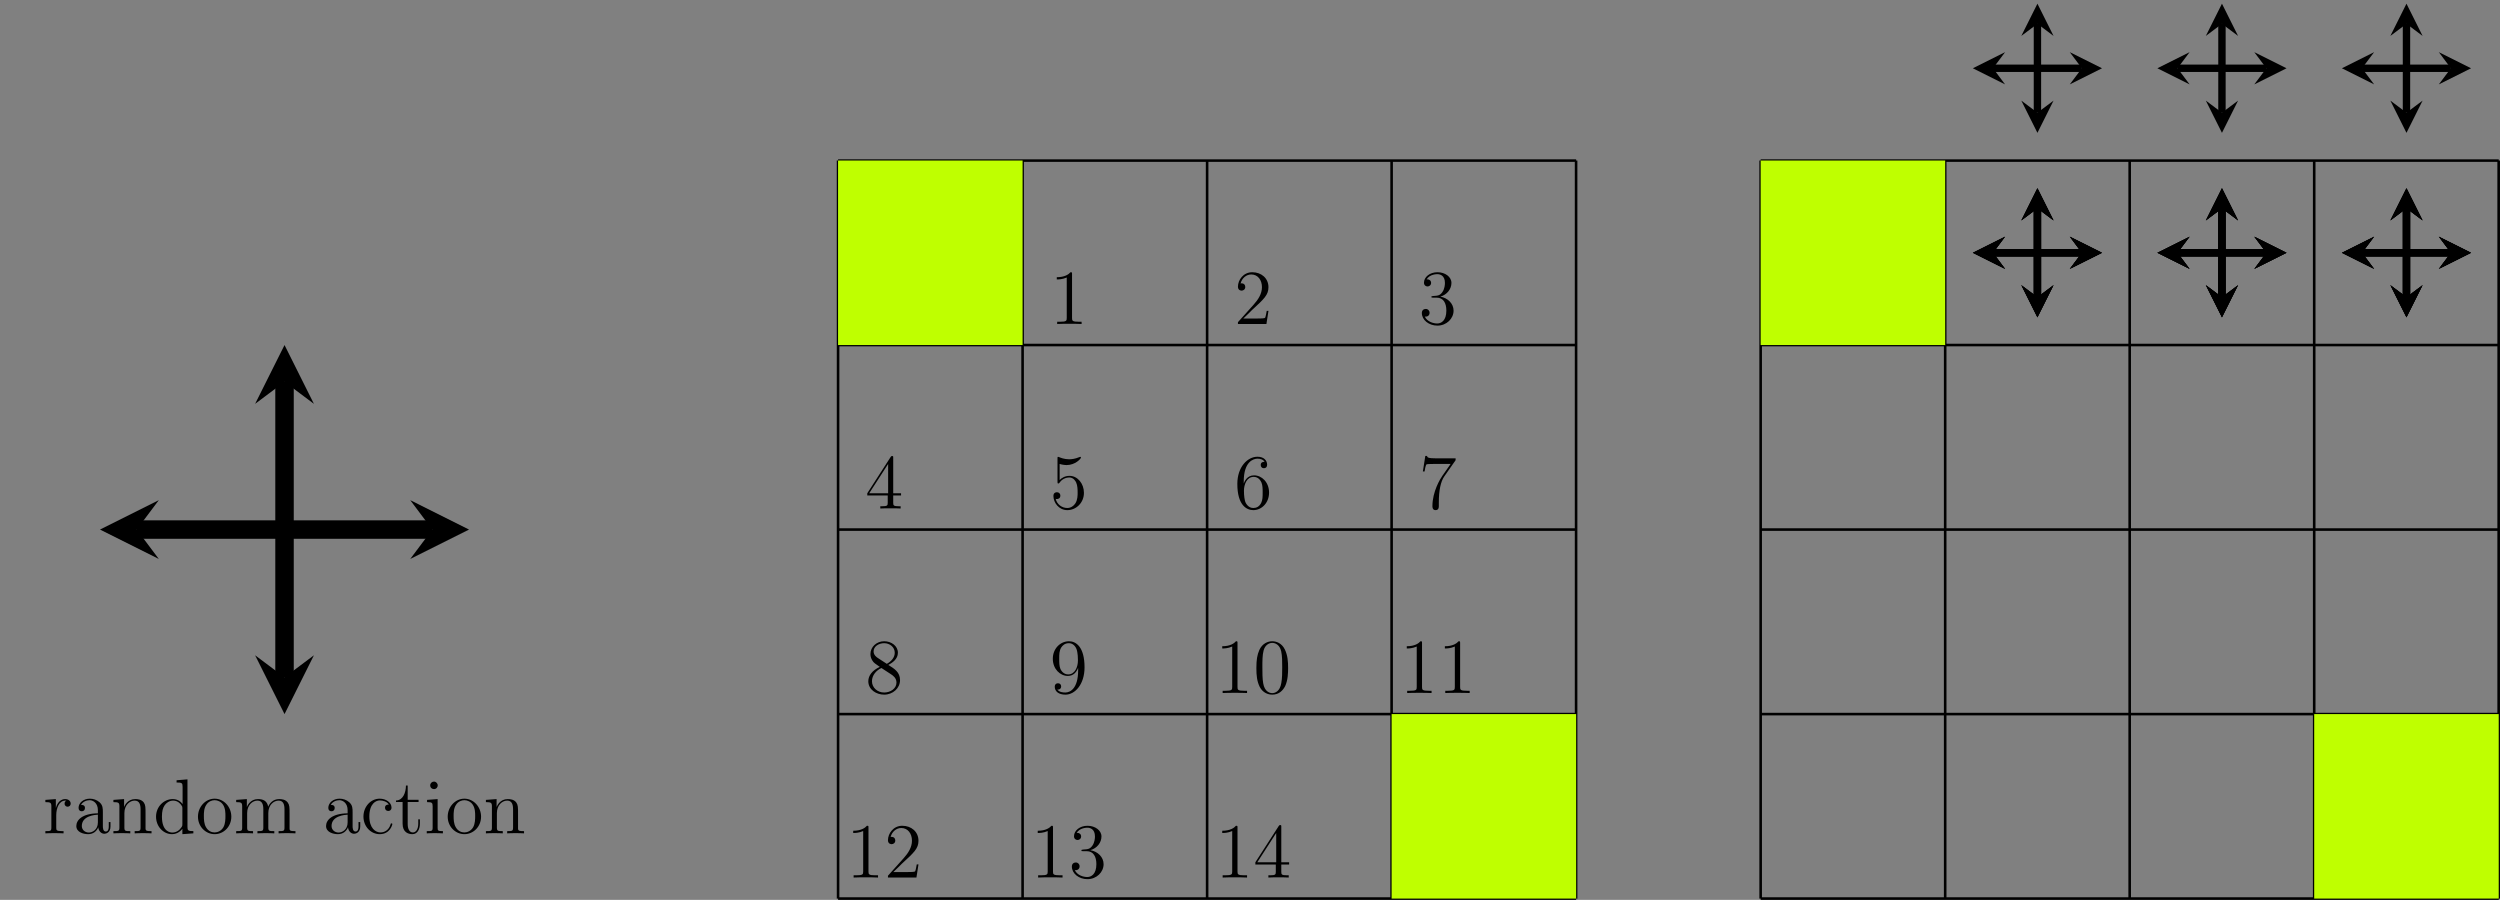 <?xml version="1.0" encoding="UTF-8"?>
<svg xmlns="http://www.w3.org/2000/svg" xmlns:xlink="http://www.w3.org/1999/xlink" width="384.067pt" height="138.247pt" viewBox="0 0 384.067 138.247" version="1.1">
<rect x="0" y="0" width="384.067" height="138.247" fill="#808080" stroke="none"/>
<defs>
<g>
<symbol overflow="visible" id="glyph0-0">
<path style="stroke:none;" d=""/>
</symbol>
<symbol overflow="visible" id="glyph0-1">
<path style="stroke:none;" d="M 2 -2.781 C 2 -3.938 2.469 -5.031 3.391 -5.031 C 3.484 -5.031 3.516 -5.031 3.562 -5.016 C 3.469 -4.969 3.281 -4.906 3.281 -4.578 C 3.281 -4.234 3.547 -4.094 3.734 -4.094 C 3.984 -4.094 4.219 -4.25 4.219 -4.578 C 4.219 -4.938 3.891 -5.266 3.375 -5.266 C 2.359 -5.266 2.016 -4.172 1.953 -3.938 L 1.938 -3.938 L 1.938 -5.266 L 0.328 -5.141 L 0.328 -4.797 C 1.141 -4.797 1.25 -4.703 1.25 -4.125 L 1.25 -0.891 C 1.25 -0.344 1.109 -0.344 0.328 -0.344 L 0.328 0 C 0.672 -0.031 1.328 -0.031 1.688 -0.031 C 2.016 -0.031 2.859 -0.031 3.125 0 L 3.125 -0.344 L 2.891 -0.344 C 2.016 -0.344 2 -0.484 2 -0.906 Z M 2 -2.781 "/>
</symbol>
<symbol overflow="visible" id="glyph0-2">
<path style="stroke:none;" d="M 4.609 -3.188 C 4.609 -3.844 4.609 -4.312 4.094 -4.781 C 3.672 -5.156 3.125 -5.328 2.609 -5.328 C 1.625 -5.328 0.875 -4.688 0.875 -3.906 C 0.875 -3.562 1.094 -3.391 1.375 -3.391 C 1.656 -3.391 1.859 -3.594 1.859 -3.891 C 1.859 -4.375 1.438 -4.375 1.25 -4.375 C 1.531 -4.875 2.109 -5.094 2.578 -5.094 C 3.125 -5.094 3.844 -4.641 3.844 -3.562 L 3.844 -3.078 C 1.438 -3.047 0.531 -2.047 0.531 -1.125 C 0.531 -0.172 1.625 0.125 2.359 0.125 C 3.141 0.125 3.688 -0.359 3.906 -0.938 C 3.953 -0.375 4.328 0.062 4.844 0.062 C 5.094 0.062 5.781 -0.109 5.781 -1.062 L 5.781 -1.734 L 5.516 -1.734 L 5.516 -1.062 C 5.516 -0.375 5.234 -0.281 5.062 -0.281 C 4.609 -0.281 4.609 -0.922 4.609 -1.094 Z M 3.844 -1.688 C 3.844 -0.516 2.969 -0.125 2.453 -0.125 C 1.859 -0.125 1.375 -0.547 1.375 -1.125 C 1.375 -2.703 3.406 -2.844 3.844 -2.875 Z M 3.844 -1.688 "/>
</symbol>
<symbol overflow="visible" id="glyph0-3">
<path style="stroke:none;" d="M 5.312 -2.906 C 5.312 -4.016 5.312 -4.344 5.047 -4.734 C 4.703 -5.203 4.141 -5.266 3.734 -5.266 C 2.562 -5.266 2.109 -4.281 2.016 -4.047 L 2.016 -5.266 L 0.375 -5.141 L 0.375 -4.797 C 1.188 -4.797 1.297 -4.703 1.297 -4.125 L 1.297 -0.891 C 1.297 -0.344 1.156 -0.344 0.375 -0.344 L 0.375 0 C 0.688 -0.031 1.344 -0.031 1.672 -0.031 C 2.016 -0.031 2.672 -0.031 2.969 0 L 2.969 -0.344 C 2.219 -0.344 2.062 -0.344 2.062 -0.891 L 2.062 -3.109 C 2.062 -4.359 2.891 -5.031 3.641 -5.031 C 4.375 -5.031 4.547 -4.422 4.547 -3.688 L 4.547 -0.891 C 4.547 -0.344 4.406 -0.344 3.641 -0.344 L 3.641 0 C 3.938 -0.031 4.594 -0.031 4.922 -0.031 C 5.266 -0.031 5.922 -0.031 6.234 0 L 6.234 -0.344 C 5.625 -0.344 5.328 -0.344 5.312 -0.703 Z M 5.312 -2.906 "/>
</symbol>
<symbol overflow="visible" id="glyph0-4">
<path style="stroke:none;" d="M 3.578 -8.156 L 3.578 -7.812 C 4.406 -7.812 4.5 -7.734 4.5 -7.141 L 4.5 -4.5 C 4.25 -4.859 3.734 -5.266 3 -5.266 C 1.609 -5.266 0.422 -4.094 0.422 -2.562 C 0.422 -1.047 1.547 0.125 2.875 0.125 C 3.781 0.125 4.297 -0.484 4.469 -0.703 L 4.469 0.125 L 6.156 0 L 6.156 -0.344 C 5.344 -0.344 5.25 -0.438 5.25 -1.016 L 5.25 -8.297 Z M 4.469 -1.406 C 4.469 -1.188 4.469 -1.141 4.297 -0.891 C 4.016 -0.469 3.531 -0.125 2.922 -0.125 C 2.625 -0.125 1.328 -0.234 1.328 -2.562 C 1.328 -3.422 1.469 -3.891 1.734 -4.297 C 1.969 -4.656 2.453 -5.031 3.047 -5.031 C 3.797 -5.031 4.203 -4.5 4.328 -4.297 C 4.469 -4.094 4.469 -4.078 4.469 -3.859 Z M 4.469 -1.406 "/>
</symbol>
<symbol overflow="visible" id="glyph0-5">
<path style="stroke:none;" d="M 5.484 -2.562 C 5.484 -4.094 4.312 -5.328 2.922 -5.328 C 1.5 -5.328 0.359 -4.062 0.359 -2.562 C 0.359 -1.031 1.547 0.125 2.922 0.125 C 4.328 0.125 5.484 -1.047 5.484 -2.562 Z M 2.922 -0.141 C 2.484 -0.141 1.953 -0.328 1.609 -0.922 C 1.281 -1.453 1.266 -2.156 1.266 -2.672 C 1.266 -3.125 1.266 -3.844 1.641 -4.391 C 1.969 -4.906 2.5 -5.094 2.922 -5.094 C 3.375 -5.094 3.891 -4.875 4.203 -4.406 C 4.578 -3.859 4.578 -3.109 4.578 -2.672 C 4.578 -2.25 4.578 -1.5 4.266 -0.938 C 3.938 -0.375 3.375 -0.141 2.922 -0.141 Z M 2.922 -0.141 "/>
</symbol>
<symbol overflow="visible" id="glyph0-6">
<path style="stroke:none;" d="M 8.578 -2.906 C 8.578 -4.016 8.578 -4.344 8.297 -4.734 C 7.953 -5.203 7.391 -5.266 6.984 -5.266 C 5.984 -5.266 5.484 -4.547 5.297 -4.094 C 5.125 -5.016 4.484 -5.266 3.734 -5.266 C 2.562 -5.266 2.109 -4.281 2.016 -4.047 L 2.016 -5.266 L 0.375 -5.141 L 0.375 -4.797 C 1.188 -4.797 1.297 -4.703 1.297 -4.125 L 1.297 -0.891 C 1.297 -0.344 1.156 -0.344 0.375 -0.344 L 0.375 0 C 0.688 -0.031 1.344 -0.031 1.672 -0.031 C 2.016 -0.031 2.672 -0.031 2.969 0 L 2.969 -0.344 C 2.219 -0.344 2.062 -0.344 2.062 -0.891 L 2.062 -3.109 C 2.062 -4.359 2.891 -5.031 3.641 -5.031 C 4.375 -5.031 4.547 -4.422 4.547 -3.688 L 4.547 -0.891 C 4.547 -0.344 4.406 -0.344 3.641 -0.344 L 3.641 0 C 3.938 -0.031 4.594 -0.031 4.922 -0.031 C 5.266 -0.031 5.922 -0.031 6.234 0 L 6.234 -0.344 C 5.469 -0.344 5.312 -0.344 5.312 -0.891 L 5.312 -3.109 C 5.312 -4.359 6.141 -5.031 6.891 -5.031 C 7.625 -5.031 7.797 -4.422 7.797 -3.688 L 7.797 -0.891 C 7.797 -0.344 7.656 -0.344 6.891 -0.344 L 6.891 0 C 7.203 -0.031 7.844 -0.031 8.172 -0.031 C 8.516 -0.031 9.172 -0.031 9.484 0 L 9.484 -0.344 C 8.875 -0.344 8.578 -0.344 8.578 -0.703 Z M 8.578 -2.906 "/>
</symbol>
<symbol overflow="visible" id="glyph0-7">
<path style="stroke:none;" d="M 4.328 -4.422 C 4.188 -4.422 3.734 -4.422 3.734 -3.938 C 3.734 -3.641 3.938 -3.438 4.234 -3.438 C 4.5 -3.438 4.734 -3.609 4.734 -3.953 C 4.734 -4.75 3.891 -5.328 2.922 -5.328 C 1.531 -5.328 0.422 -4.094 0.422 -2.578 C 0.422 -1.047 1.562 0.125 2.922 0.125 C 4.5 0.125 4.859 -1.312 4.859 -1.422 C 4.859 -1.531 4.766 -1.531 4.734 -1.531 C 4.625 -1.531 4.609 -1.5 4.578 -1.344 C 4.312 -0.5 3.672 -0.141 3.031 -0.141 C 2.297 -0.141 1.328 -0.781 1.328 -2.594 C 1.328 -4.578 2.344 -5.062 2.938 -5.062 C 3.391 -5.062 4.047 -4.891 4.328 -4.422 Z M 4.328 -4.422 "/>
</symbol>
<symbol overflow="visible" id="glyph0-8">
<path style="stroke:none;" d="M 2.016 -4.812 L 3.688 -4.812 L 3.688 -5.156 L 2.016 -5.156 L 2.016 -7.344 L 1.75 -7.344 C 1.734 -6.234 1.297 -5.078 0.219 -5.047 L 0.219 -4.812 L 1.234 -4.812 L 1.234 -1.484 C 1.234 -0.156 2.109 0.125 2.75 0.125 C 3.5 0.125 3.891 -0.625 3.891 -1.484 L 3.891 -2.156 L 3.641 -2.156 L 3.641 -1.5 C 3.641 -0.641 3.281 -0.141 2.828 -0.141 C 2.016 -0.141 2.016 -1.25 2.016 -1.453 Z M 2.016 -4.812 "/>
</symbol>
<symbol overflow="visible" id="glyph0-9">
<path style="stroke:none;" d="M 2.078 -7.359 C 2.078 -7.672 1.828 -7.953 1.5 -7.953 C 1.188 -7.953 0.922 -7.703 0.922 -7.375 C 0.922 -7.016 1.203 -6.797 1.5 -6.797 C 1.859 -6.797 2.078 -7.094 2.078 -7.359 Z M 0.438 -5.141 L 0.438 -4.797 C 1.188 -4.797 1.297 -4.719 1.297 -4.141 L 1.297 -0.891 C 1.297 -0.344 1.172 -0.344 0.391 -0.344 L 0.391 0 C 0.734 -0.031 1.297 -0.031 1.656 -0.031 C 1.781 -0.031 2.469 -0.031 2.875 0 L 2.875 -0.344 C 2.109 -0.344 2.062 -0.406 2.062 -0.875 L 2.062 -5.266 Z M 0.438 -5.141 "/>
</symbol>
<symbol overflow="visible" id="glyph0-10">
<path style="stroke:none;" d="M 3.438 -7.656 C 3.438 -7.938 3.438 -7.953 3.203 -7.953 C 2.922 -7.625 2.312 -7.188 1.094 -7.188 L 1.094 -6.844 C 1.359 -6.844 1.953 -6.844 2.625 -7.141 L 2.625 -0.922 C 2.625 -0.484 2.578 -0.344 1.531 -0.344 L 1.156 -0.344 L 1.156 0 C 1.484 -0.031 2.641 -0.031 3.031 -0.031 C 3.438 -0.031 4.578 -0.031 4.906 0 L 4.906 -0.344 L 4.531 -0.344 C 3.484 -0.344 3.438 -0.484 3.438 -0.922 Z M 3.438 -7.656 "/>
</symbol>
<symbol overflow="visible" id="glyph0-11">
<path style="stroke:none;" d="M 5.266 -2.016 L 5 -2.016 C 4.953 -1.812 4.859 -1.141 4.75 -0.953 C 4.656 -0.844 3.984 -0.844 3.625 -0.844 L 1.406 -0.844 C 1.734 -1.125 2.469 -1.891 2.766 -2.172 C 4.594 -3.844 5.266 -4.469 5.266 -5.656 C 5.266 -7.031 4.172 -7.953 2.781 -7.953 C 1.406 -7.953 0.578 -6.766 0.578 -5.734 C 0.578 -5.125 1.109 -5.125 1.141 -5.125 C 1.406 -5.125 1.703 -5.312 1.703 -5.688 C 1.703 -6.031 1.484 -6.25 1.141 -6.25 C 1.047 -6.25 1.016 -6.25 0.984 -6.234 C 1.203 -7.047 1.859 -7.609 2.625 -7.609 C 3.641 -7.609 4.266 -6.75 4.266 -5.656 C 4.266 -4.641 3.688 -3.75 3 -2.984 L 0.578 -0.281 L 0.578 0 L 4.953 0 Z M 5.266 -2.016 "/>
</symbol>
<symbol overflow="visible" id="glyph0-12">
<path style="stroke:none;" d="M 2.203 -4.297 C 2 -4.281 1.953 -4.266 1.953 -4.156 C 1.953 -4.047 2.016 -4.047 2.219 -4.047 L 2.766 -4.047 C 3.797 -4.047 4.25 -3.203 4.25 -2.062 C 4.25 -0.484 3.438 -0.078 2.844 -0.078 C 2.266 -0.078 1.297 -0.344 0.938 -1.141 C 1.328 -1.078 1.672 -1.297 1.672 -1.719 C 1.672 -2.062 1.422 -2.312 1.094 -2.312 C 0.797 -2.312 0.484 -2.141 0.484 -1.688 C 0.484 -0.625 1.547 0.25 2.875 0.25 C 4.297 0.25 5.359 -0.844 5.359 -2.047 C 5.359 -3.141 4.469 -4 3.328 -4.203 C 4.359 -4.5 5.031 -5.375 5.031 -6.312 C 5.031 -7.25 4.047 -7.953 2.891 -7.953 C 1.703 -7.953 0.812 -7.219 0.812 -6.344 C 0.812 -5.875 1.188 -5.766 1.359 -5.766 C 1.609 -5.766 1.906 -5.953 1.906 -6.312 C 1.906 -6.688 1.609 -6.859 1.344 -6.859 C 1.281 -6.859 1.25 -6.859 1.219 -6.844 C 1.672 -7.656 2.797 -7.656 2.859 -7.656 C 3.25 -7.656 4.031 -7.484 4.031 -6.312 C 4.031 -6.078 4 -5.422 3.641 -4.906 C 3.281 -4.375 2.875 -4.344 2.562 -4.328 Z M 2.203 -4.297 "/>
</symbol>
<symbol overflow="visible" id="glyph0-13">
<path style="stroke:none;" d="M 4.312 -7.781 C 4.312 -8.016 4.312 -8.062 4.141 -8.062 C 4.047 -8.062 4.016 -8.062 3.922 -7.922 L 0.328 -2.344 L 0.328 -2 L 3.469 -2 L 3.469 -0.906 C 3.469 -0.469 3.438 -0.344 2.562 -0.344 L 2.328 -0.344 L 2.328 0 C 2.609 -0.031 3.547 -0.031 3.891 -0.031 C 4.219 -0.031 5.172 -0.031 5.453 0 L 5.453 -0.344 L 5.219 -0.344 C 4.344 -0.344 4.312 -0.469 4.312 -0.906 L 4.312 -2 L 5.516 -2 L 5.516 -2.344 L 4.312 -2.344 Z M 3.531 -6.844 L 3.531 -2.344 L 0.625 -2.344 Z M 3.531 -6.844 "/>
</symbol>
<symbol overflow="visible" id="glyph0-14">
<path style="stroke:none;" d="M 1.531 -6.844 C 2.047 -6.688 2.469 -6.672 2.594 -6.672 C 3.938 -6.672 4.812 -7.656 4.812 -7.828 C 4.812 -7.875 4.781 -7.938 4.703 -7.938 C 4.688 -7.938 4.656 -7.938 4.547 -7.891 C 3.891 -7.609 3.312 -7.562 3 -7.562 C 2.219 -7.562 1.656 -7.812 1.422 -7.906 C 1.344 -7.938 1.312 -7.938 1.297 -7.938 C 1.203 -7.938 1.203 -7.859 1.203 -7.672 L 1.203 -4.125 C 1.203 -3.906 1.203 -3.844 1.344 -3.844 C 1.406 -3.844 1.422 -3.844 1.547 -4 C 1.875 -4.484 2.438 -4.766 3.031 -4.766 C 3.672 -4.766 3.984 -4.188 4.078 -3.984 C 4.281 -3.516 4.297 -2.922 4.297 -2.469 C 4.297 -2.016 4.297 -1.344 3.953 -0.797 C 3.688 -0.375 3.234 -0.078 2.703 -0.078 C 1.906 -0.078 1.141 -0.609 0.922 -1.484 C 0.984 -1.453 1.047 -1.453 1.109 -1.453 C 1.312 -1.453 1.641 -1.562 1.641 -1.969 C 1.641 -2.312 1.406 -2.5 1.109 -2.5 C 0.891 -2.5 0.578 -2.391 0.578 -1.922 C 0.578 -0.906 1.406 0.25 2.719 0.25 C 4.078 0.25 5.266 -0.891 5.266 -2.406 C 5.266 -3.828 4.297 -5.016 3.047 -5.016 C 2.359 -5.016 1.844 -4.703 1.531 -4.375 Z M 1.531 -6.844 "/>
</symbol>
<symbol overflow="visible" id="glyph0-15">
<path style="stroke:none;" d="M 1.469 -4.156 C 1.469 -7.188 2.938 -7.656 3.578 -7.656 C 4.016 -7.656 4.453 -7.531 4.672 -7.172 C 4.531 -7.172 4.078 -7.172 4.078 -6.688 C 4.078 -6.422 4.25 -6.188 4.562 -6.188 C 4.859 -6.188 5.062 -6.375 5.062 -6.719 C 5.062 -7.344 4.609 -7.953 3.578 -7.953 C 2.062 -7.953 0.484 -6.406 0.484 -3.781 C 0.484 -0.484 1.922 0.25 2.938 0.25 C 4.25 0.25 5.359 -0.891 5.359 -2.438 C 5.359 -4.031 4.25 -5.094 3.047 -5.094 C 1.984 -5.094 1.594 -4.172 1.469 -3.844 Z M 2.938 -0.078 C 2.188 -0.078 1.828 -0.734 1.719 -0.984 C 1.609 -1.297 1.5 -1.891 1.5 -2.719 C 1.5 -3.672 1.922 -4.859 3 -4.859 C 3.656 -4.859 4 -4.406 4.188 -4 C 4.375 -3.562 4.375 -2.969 4.375 -2.453 C 4.375 -1.844 4.375 -1.297 4.141 -0.844 C 3.844 -0.281 3.422 -0.078 2.938 -0.078 Z M 2.938 -0.078 "/>
</symbol>
<symbol overflow="visible" id="glyph0-16">
<path style="stroke:none;" d="M 5.672 -7.422 L 5.672 -7.703 L 2.797 -7.703 C 1.344 -7.703 1.328 -7.859 1.281 -8.078 L 1.016 -8.078 L 0.641 -5.688 L 0.906 -5.688 C 0.938 -5.906 1.047 -6.641 1.203 -6.781 C 1.297 -6.844 2.203 -6.844 2.359 -6.844 L 4.906 -6.844 L 3.641 -5.031 C 3.312 -4.562 2.109 -2.609 2.109 -0.359 C 2.109 -0.234 2.109 0.25 2.594 0.25 C 3.094 0.25 3.094 -0.219 3.094 -0.375 L 3.094 -0.969 C 3.094 -2.75 3.375 -4.141 3.938 -4.938 Z M 5.672 -7.422 "/>
</symbol>
<symbol overflow="visible" id="glyph0-17">
<path style="stroke:none;" d="M 3.562 -4.312 C 4.156 -4.641 5.031 -5.188 5.031 -6.188 C 5.031 -7.234 4.031 -7.953 2.922 -7.953 C 1.75 -7.953 0.812 -7.078 0.812 -5.984 C 0.812 -5.578 0.938 -5.172 1.266 -4.766 C 1.406 -4.609 1.406 -4.609 2.25 -4.016 C 1.094 -3.484 0.484 -2.672 0.484 -1.812 C 0.484 -0.531 1.703 0.25 2.922 0.25 C 4.25 0.25 5.359 -0.734 5.359 -1.984 C 5.359 -3.203 4.5 -3.734 3.562 -4.312 Z M 1.938 -5.391 C 1.781 -5.5 1.297 -5.812 1.297 -6.391 C 1.297 -7.172 2.109 -7.656 2.922 -7.656 C 3.781 -7.656 4.547 -7.047 4.547 -6.188 C 4.547 -5.453 4.016 -4.859 3.328 -4.484 Z M 2.5 -3.844 L 3.938 -2.906 C 4.25 -2.703 4.812 -2.328 4.812 -1.609 C 4.812 -0.688 3.891 -0.078 2.922 -0.078 C 1.906 -0.078 1.047 -0.812 1.047 -1.812 C 1.047 -2.734 1.719 -3.484 2.5 -3.844 Z M 2.5 -3.844 "/>
</symbol>
<symbol overflow="visible" id="glyph0-18">
<path style="stroke:none;" d="M 4.375 -3.484 C 4.375 -0.656 3.125 -0.078 2.406 -0.078 C 2.109 -0.078 1.484 -0.109 1.188 -0.531 L 1.25 -0.531 C 1.344 -0.5 1.766 -0.578 1.766 -1.016 C 1.766 -1.281 1.594 -1.5 1.281 -1.5 C 0.969 -1.5 0.781 -1.297 0.781 -0.984 C 0.781 -0.25 1.375 0.25 2.422 0.25 C 3.906 0.25 5.359 -1.344 5.359 -3.938 C 5.359 -7.141 4.016 -7.953 2.969 -7.953 C 1.656 -7.953 0.484 -6.844 0.484 -5.266 C 0.484 -3.688 1.609 -2.625 2.797 -2.625 C 3.688 -2.625 4.141 -3.266 4.375 -3.875 Z M 2.844 -2.859 C 2.094 -2.859 1.766 -3.469 1.656 -3.688 C 1.469 -4.141 1.469 -4.719 1.469 -5.266 C 1.469 -5.922 1.469 -6.5 1.781 -7 C 2 -7.312 2.312 -7.656 2.969 -7.656 C 3.641 -7.656 4 -7.062 4.109 -6.797 C 4.344 -6.203 4.344 -5.188 4.344 -5.016 C 4.344 -4 3.891 -2.859 2.844 -2.859 Z M 2.844 -2.859 "/>
</symbol>
<symbol overflow="visible" id="glyph0-19">
<path style="stroke:none;" d="M 5.359 -3.828 C 5.359 -4.812 5.297 -5.781 4.859 -6.688 C 4.375 -7.688 3.516 -7.953 2.922 -7.953 C 2.234 -7.953 1.391 -7.609 0.938 -6.609 C 0.609 -5.859 0.484 -5.109 0.484 -3.828 C 0.484 -2.672 0.578 -1.797 1 -0.938 C 1.469 -0.031 2.297 0.25 2.922 0.25 C 3.953 0.25 4.547 -0.375 4.906 -1.062 C 5.328 -1.953 5.359 -3.125 5.359 -3.828 Z M 2.922 0.016 C 2.531 0.016 1.75 -0.203 1.531 -1.5 C 1.406 -2.219 1.406 -3.125 1.406 -3.969 C 1.406 -4.953 1.406 -5.828 1.594 -6.531 C 1.797 -7.344 2.406 -7.703 2.922 -7.703 C 3.375 -7.703 4.062 -7.438 4.297 -6.406 C 4.453 -5.719 4.453 -4.781 4.453 -3.969 C 4.453 -3.172 4.453 -2.266 4.312 -1.531 C 4.094 -0.219 3.328 0.016 2.922 0.016 Z M 2.922 0.016 "/>
</symbol>
</g>
<clipPath id="clip1">
  <path d="M 128 24 L 243 24 L 243 138.246 L 128 138.246 Z M 128 24 "/>
</clipPath>
<clipPath id="clip2">
  <path d="M 213 109 L 243 109 L 243 138.246 L 213 138.246 Z M 213 109 "/>
</clipPath>
<clipPath id="clip3">
  <path d="M 270 24 L 384.066 24 L 384.066 138.246 L 270 138.246 Z M 270 24 "/>
</clipPath>
<clipPath id="clip4">
  <path d="M 355 109 L 384 109 L 384 138.246 L 355 138.246 Z M 355 109 "/>
</clipPath>
</defs>
<g id="surface1">
<path style="fill:none;stroke-width:2.835;stroke-linecap:butt;stroke-linejoin:miter;stroke:rgb(0%,0%,0%);stroke-opacity:1;stroke-miterlimit:10;" d="M -107.742 56.693 L -62.34 56.693 " transform="matrix(1,0,0,-1,128.75,138.048)"/>
<path style=" stroke:none;fill-rule:nonzero;fill:rgb(0%,0%,0%);fill-opacity:1;" d="M 15.363 81.355 L 24.398 85.871 L 21.008 81.355 L 24.398 76.836 "/>
<path style=" stroke:none;fill-rule:nonzero;fill:rgb(0%,0%,0%);fill-opacity:1;" d="M 72.055 81.355 L 63.023 76.836 L 66.41 81.355 L 63.023 85.871 "/>
<path style="fill:none;stroke-width:2.835;stroke-linecap:butt;stroke-linejoin:miter;stroke:rgb(0%,0%,0%);stroke-opacity:1;stroke-miterlimit:10;" d="M -85.039 33.993 L -85.039 79.392 " transform="matrix(1,0,0,-1,128.75,138.048)"/>
<path style=" stroke:none;fill-rule:nonzero;fill:rgb(0%,0%,0%);fill-opacity:1;" d="M 43.711 109.703 L 48.227 100.668 L 43.711 104.055 L 39.191 100.668 "/>
<path style=" stroke:none;fill-rule:nonzero;fill:rgb(0%,0%,0%);fill-opacity:1;" d="M 43.711 53.008 L 39.191 62.043 L 43.711 58.656 L 48.227 62.043 "/>
<g style="fill:rgb(0%,0%,0%);fill-opacity:1;">
  <use xlink:href="#glyph0-1" x="6.641" y="128.026"/>
  <use xlink:href="#glyph0-2" x="11.194" y="128.026"/>
  <use xlink:href="#glyph0-3" x="17.047" y="128.026"/>
  <use xlink:href="#glyph0-4" x="23.55" y="128.026"/>
  <use xlink:href="#glyph0-5" x="30.054" y="128.026"/>
  <use xlink:href="#glyph0-6" x="35.907" y="128.026"/>
</g>
<g style="fill:rgb(0%,0%,0%);fill-opacity:1;">
  <use xlink:href="#glyph0-2" x="49.56" y="128.026"/>
  <use xlink:href="#glyph0-7" x="55.413" y="128.026"/>
  <use xlink:href="#glyph0-8" x="60.616" y="128.026"/>
  <use xlink:href="#glyph0-9" x="65.169" y="128.026"/>
  <use xlink:href="#glyph0-5" x="68.421" y="128.026"/>
  <use xlink:href="#glyph0-3" x="74.274" y="128.026"/>
</g>
<g clip-path="url(#clip1)" clip-rule="nonzero">
<path style="fill:none;stroke-width:0.399;stroke-linecap:butt;stroke-linejoin:miter;stroke:rgb(0%,0%,0%);stroke-opacity:1;stroke-miterlimit:10;" d="M 0 0.001 L 113.387 0.001 M 0 28.345 L 113.387 28.345 M 0 56.693 L 113.387 56.693 M 0 85.04 L 113.387 85.04 M 0 113.376 L 113.387 113.376 M 0 0.001 L 0 113.388 M 28.348 0.001 L 28.348 113.388 M 56.695 0.001 L 56.695 113.388 M 85.039 0.001 L 85.039 113.388 M 113.379 0.001 L 113.379 113.388 " transform="matrix(1,0,0,-1,128.75,138.048)"/>
</g>
<path style=" stroke:none;fill-rule:nonzero;fill:rgb(75%,100%,0%);fill-opacity:1;" d="M 128.75 53.008 L 128.75 24.66 L 157.098 24.66 L 157.098 53.008 Z M 128.75 53.008 "/>
<g clip-path="url(#clip2)" clip-rule="nonzero">
<path style=" stroke:none;fill-rule:nonzero;fill:rgb(75%,100%,0%);fill-opacity:1;" d="M 213.789 138.047 L 213.789 109.703 L 242.137 109.703 L 242.137 138.047 Z M 213.789 138.047 "/>
</g>
<g style="fill:rgb(0%,0%,0%);fill-opacity:1;">
  <use xlink:href="#glyph0-10" x="161.256" y="49.774"/>
</g>
<g style="fill:rgb(0%,0%,0%);fill-opacity:1;">
  <use xlink:href="#glyph0-11" x="189.603" y="49.774"/>
</g>
<g style="fill:rgb(0%,0%,0%);fill-opacity:1;">
  <use xlink:href="#glyph0-12" x="217.949" y="49.774"/>
</g>
<g style="fill:rgb(0%,0%,0%);fill-opacity:1;">
  <use xlink:href="#glyph0-13" x="132.91" y="78.12"/>
</g>
<g style="fill:rgb(0%,0%,0%);fill-opacity:1;">
  <use xlink:href="#glyph0-14" x="161.256" y="78.12"/>
</g>
<g style="fill:rgb(0%,0%,0%);fill-opacity:1;">
  <use xlink:href="#glyph0-15" x="189.603" y="78.12"/>
</g>
<g style="fill:rgb(0%,0%,0%);fill-opacity:1;">
  <use xlink:href="#glyph0-16" x="217.949" y="78.12"/>
</g>
<g style="fill:rgb(0%,0%,0%);fill-opacity:1;">
  <use xlink:href="#glyph0-17" x="132.91" y="106.467"/>
</g>
<g style="fill:rgb(0%,0%,0%);fill-opacity:1;">
  <use xlink:href="#glyph0-18" x="161.256" y="106.467"/>
</g>
<g style="fill:rgb(0%,0%,0%);fill-opacity:1;">
  <use xlink:href="#glyph0-10" x="186.676" y="106.467"/>
  <use xlink:href="#glyph0-19" x="192.529" y="106.467"/>
</g>
<g style="fill:rgb(0%,0%,0%);fill-opacity:1;">
  <use xlink:href="#glyph0-10" x="215.023" y="106.467"/>
  <use xlink:href="#glyph0-10" x="220.876" y="106.467"/>
</g>
<g style="fill:rgb(0%,0%,0%);fill-opacity:1;">
  <use xlink:href="#glyph0-10" x="129.983" y="134.813"/>
  <use xlink:href="#glyph0-11" x="135.836" y="134.813"/>
</g>
<g style="fill:rgb(0%,0%,0%);fill-opacity:1;">
  <use xlink:href="#glyph0-10" x="158.33" y="134.813"/>
  <use xlink:href="#glyph0-12" x="164.183" y="134.813"/>
</g>
<g style="fill:rgb(0%,0%,0%);fill-opacity:1;">
  <use xlink:href="#glyph0-10" x="186.676" y="134.813"/>
  <use xlink:href="#glyph0-13" x="192.529" y="134.813"/>
</g>
<g clip-path="url(#clip3)" clip-rule="nonzero">
<path style="fill:none;stroke-width:0.399;stroke-linecap:butt;stroke-linejoin:miter;stroke:rgb(0%,0%,0%);stroke-opacity:1;stroke-miterlimit:10;" d="M 141.734 0.001 L 255.121 0.001 M 141.734 28.345 L 255.121 28.345 M 141.734 56.693 L 255.121 56.693 M 141.734 85.04 L 255.121 85.04 M 141.734 113.376 L 255.121 113.376 M 141.734 0.001 L 141.734 113.388 M 170.082 0.001 L 170.082 113.388 M 198.426 0.001 L 198.426 113.388 M 226.773 0.001 L 226.773 113.388 M 255.113 0.001 L 255.113 113.388 " transform="matrix(1,0,0,-1,128.75,138.048)"/>
</g>
<path style=" stroke:none;fill-rule:nonzero;fill:rgb(75%,100%,0%);fill-opacity:1;" d="M 270.484 53.008 L 270.484 24.66 L 298.832 24.66 L 298.832 53.008 Z M 270.484 53.008 "/>
<g clip-path="url(#clip4)" clip-rule="nonzero">
<path style=" stroke:none;fill-rule:nonzero;fill:rgb(75%,100%,0%);fill-opacity:1;" d="M 355.523 138.047 L 355.523 109.703 L 383.871 109.703 L 383.871 138.047 Z M 355.523 138.047 "/>
</g>
<path style="fill:none;stroke-width:1.134;stroke-linecap:butt;stroke-linejoin:miter;stroke:rgb(0%,0%,0%);stroke-opacity:1;stroke-miterlimit:10;" d="M 177.43 99.212 L 191.082 99.212 " transform="matrix(1,0,0,-1,128.75,138.048)"/>
<path style=" stroke:none;fill-rule:nonzero;fill:rgb(0%,0%,0%);fill-opacity:1;" d="M 303.082 38.836 L 308.035 41.312 L 306.18 38.836 L 308.035 36.359 "/>
<path style=" stroke:none;fill-rule:nonzero;fill:rgb(0%,0%,0%);fill-opacity:1;" d="M 322.926 38.836 L 317.973 36.359 L 319.832 38.836 L 317.973 41.312 "/>
<path style="fill:none;stroke-width:1.134;stroke-linecap:butt;stroke-linejoin:miter;stroke:rgb(0%,0%,0%);stroke-opacity:1;stroke-miterlimit:10;" d="M 184.254 92.388 L 184.254 106.04 " transform="matrix(1,0,0,-1,128.75,138.048)"/>
<path style=" stroke:none;fill-rule:nonzero;fill:rgb(0%,0%,0%);fill-opacity:1;" d="M 313.004 48.754 L 315.48 43.805 L 313.004 45.66 L 310.527 43.805 "/>
<path style=" stroke:none;fill-rule:nonzero;fill:rgb(0%,0%,0%);fill-opacity:1;" d="M 313.004 28.914 L 310.527 33.867 L 313.004 32.008 L 315.48 33.867 "/>
<path style="fill:none;stroke-width:1.134;stroke-linecap:butt;stroke-linejoin:miter;stroke:rgb(0%,0%,0%);stroke-opacity:1;stroke-miterlimit:10;" d="M 205.773 99.212 L 219.426 99.212 " transform="matrix(1,0,0,-1,128.75,138.048)"/>
<path style=" stroke:none;fill-rule:nonzero;fill:rgb(0%,0%,0%);fill-opacity:1;" d="M 331.43 38.836 L 336.383 41.312 L 334.523 38.836 L 336.383 36.359 "/>
<path style=" stroke:none;fill-rule:nonzero;fill:rgb(0%,0%,0%);fill-opacity:1;" d="M 351.273 38.836 L 346.32 36.359 L 348.176 38.836 L 346.32 41.312 "/>
<path style="fill:none;stroke-width:1.134;stroke-linecap:butt;stroke-linejoin:miter;stroke:rgb(0%,0%,0%);stroke-opacity:1;stroke-miterlimit:10;" d="M 212.602 92.388 L 212.602 106.04 " transform="matrix(1,0,0,-1,128.75,138.048)"/>
<path style=" stroke:none;fill-rule:nonzero;fill:rgb(0%,0%,0%);fill-opacity:1;" d="M 341.352 48.754 L 343.828 43.805 L 341.352 45.66 L 338.875 43.805 "/>
<path style=" stroke:none;fill-rule:nonzero;fill:rgb(0%,0%,0%);fill-opacity:1;" d="M 341.352 28.914 L 338.875 33.867 L 341.352 32.008 L 343.828 33.867 "/>
<path style="fill:none;stroke-width:1.134;stroke-linecap:butt;stroke-linejoin:miter;stroke:rgb(0%,0%,0%);stroke-opacity:1;stroke-miterlimit:10;" d="M 234.121 99.212 L 247.773 99.212 " transform="matrix(1,0,0,-1,128.75,138.048)"/>
<path style=" stroke:none;fill-rule:nonzero;fill:rgb(0%,0%,0%);fill-opacity:1;" d="M 359.777 38.836 L 364.73 41.312 L 362.871 38.836 L 364.73 36.359 "/>
<path style=" stroke:none;fill-rule:nonzero;fill:rgb(0%,0%,0%);fill-opacity:1;" d="M 379.621 38.836 L 374.668 36.359 L 376.523 38.836 L 374.668 41.312 "/>
<path style="fill:none;stroke-width:1.134;stroke-linecap:butt;stroke-linejoin:miter;stroke:rgb(0%,0%,0%);stroke-opacity:1;stroke-miterlimit:10;" d="M 240.949 92.388 L 240.949 106.04 " transform="matrix(1,0,0,-1,128.75,138.048)"/>
<path style=" stroke:none;fill-rule:nonzero;fill:rgb(0%,0%,0%);fill-opacity:1;" d="M 369.699 48.754 L 372.176 43.805 L 369.699 45.66 L 367.223 43.805 "/>
<path style=" stroke:none;fill-rule:nonzero;fill:rgb(0%,0%,0%);fill-opacity:1;" d="M 369.699 28.914 L 367.223 33.867 L 369.699 32.008 L 372.176 33.867 "/>
<path style="fill:none;stroke-width:1.134;stroke-linecap:butt;stroke-linejoin:miter;stroke:rgb(0%,0%,0%);stroke-opacity:1;stroke-miterlimit:10;" d="M 177.43 127.56 L 191.082 127.56 " transform="matrix(1,0,0,-1,128.75,138.048)"/>
<path style=" stroke:none;fill-rule:nonzero;fill:rgb(0%,0%,0%);fill-opacity:1;" d="M 303.082 10.488 L 308.035 12.965 L 306.18 10.488 L 308.035 8.012 "/>
<path style=" stroke:none;fill-rule:nonzero;fill:rgb(0%,0%,0%);fill-opacity:1;" d="M 322.926 10.488 L 317.973 8.012 L 319.832 10.488 L 317.973 12.965 "/>
<path style="fill:none;stroke-width:1.134;stroke-linecap:butt;stroke-linejoin:miter;stroke:rgb(0%,0%,0%);stroke-opacity:1;stroke-miterlimit:10;" d="M 184.254 120.736 L 184.254 134.388 " transform="matrix(1,0,0,-1,128.75,138.048)"/>
<path style=" stroke:none;fill-rule:nonzero;fill:rgb(0%,0%,0%);fill-opacity:1;" d="M 313.004 20.41 L 315.48 15.457 L 313.004 17.312 L 310.527 15.457 "/>
<path style=" stroke:none;fill-rule:nonzero;fill:rgb(0%,0%,0%);fill-opacity:1;" d="M 313.004 0.566 L 310.527 5.52 L 313.004 3.66 L 315.48 5.52 "/>
<path style="fill:none;stroke-width:1.134;stroke-linecap:butt;stroke-linejoin:miter;stroke:rgb(0%,0%,0%);stroke-opacity:1;stroke-miterlimit:10;" d="M 205.773 127.56 L 219.426 127.56 " transform="matrix(1,0,0,-1,128.75,138.048)"/>
<path style=" stroke:none;fill-rule:nonzero;fill:rgb(0%,0%,0%);fill-opacity:1;" d="M 331.43 10.488 L 336.383 12.965 L 334.523 10.488 L 336.383 8.012 "/>
<path style=" stroke:none;fill-rule:nonzero;fill:rgb(0%,0%,0%);fill-opacity:1;" d="M 351.273 10.488 L 346.32 8.012 L 348.176 10.488 L 346.32 12.965 "/>
<path style="fill:none;stroke-width:1.134;stroke-linecap:butt;stroke-linejoin:miter;stroke:rgb(0%,0%,0%);stroke-opacity:1;stroke-miterlimit:10;" d="M 212.602 120.736 L 212.602 134.388 " transform="matrix(1,0,0,-1,128.75,138.048)"/>
<path style=" stroke:none;fill-rule:nonzero;fill:rgb(0%,0%,0%);fill-opacity:1;" d="M 341.352 20.41 L 343.828 15.457 L 341.352 17.312 L 338.875 15.457 "/>
<path style=" stroke:none;fill-rule:nonzero;fill:rgb(0%,0%,0%);fill-opacity:1;" d="M 341.352 0.566 L 338.875 5.52 L 341.352 3.66 L 343.828 5.52 "/>
<path style="fill:none;stroke-width:1.134;stroke-linecap:butt;stroke-linejoin:miter;stroke:rgb(0%,0%,0%);stroke-opacity:1;stroke-miterlimit:10;" d="M 234.121 127.56 L 247.773 127.56 " transform="matrix(1,0,0,-1,128.75,138.048)"/>
<path style=" stroke:none;fill-rule:nonzero;fill:rgb(0%,0%,0%);fill-opacity:1;" d="M 359.777 10.488 L 364.73 12.965 L 362.871 10.488 L 364.73 8.012 "/>
<path style=" stroke:none;fill-rule:nonzero;fill:rgb(0%,0%,0%);fill-opacity:1;" d="M 379.621 10.488 L 374.668 8.012 L 376.523 10.488 L 374.668 12.965 "/>
<path style="fill:none;stroke-width:1.134;stroke-linecap:butt;stroke-linejoin:miter;stroke:rgb(0%,0%,0%);stroke-opacity:1;stroke-miterlimit:10;" d="M 240.949 120.736 L 240.949 134.388 " transform="matrix(1,0,0,-1,128.75,138.048)"/>
<path style=" stroke:none;fill-rule:nonzero;fill:rgb(0%,0%,0%);fill-opacity:1;" d="M 369.699 20.41 L 372.176 15.457 L 369.699 17.312 L 367.223 15.457 "/>
<path style=" stroke:none;fill-rule:nonzero;fill:rgb(0%,0%,0%);fill-opacity:1;" d="M 369.699 0.566 L 367.223 5.52 L 369.699 3.66 L 372.176 5.52 "/>
<path style="fill:none;stroke-width:1.134;stroke-linecap:butt;stroke-linejoin:miter;stroke:rgb(0%,0%,0%);stroke-opacity:1;stroke-miterlimit:10;" d="M 177.43 99.212 L 191.082 99.212 " transform="matrix(1,0,0,-1,128.75,138.048)"/>
<path style=" stroke:none;fill-rule:nonzero;fill:rgb(0%,0%,0%);fill-opacity:1;" d="M 303.082 38.836 L 308.035 41.312 L 306.18 38.836 L 308.035 36.359 "/>
<path style=" stroke:none;fill-rule:nonzero;fill:rgb(0%,0%,0%);fill-opacity:1;" d="M 322.926 38.836 L 317.973 36.359 L 319.832 38.836 L 317.973 41.312 "/>
<path style="fill:none;stroke-width:1.134;stroke-linecap:butt;stroke-linejoin:miter;stroke:rgb(0%,0%,0%);stroke-opacity:1;stroke-miterlimit:10;" d="M 184.254 92.388 L 184.254 106.04 " transform="matrix(1,0,0,-1,128.75,138.048)"/>
<path style=" stroke:none;fill-rule:nonzero;fill:rgb(0%,0%,0%);fill-opacity:1;" d="M 313.004 48.754 L 315.48 43.805 L 313.004 45.66 L 310.527 43.805 "/>
<path style=" stroke:none;fill-rule:nonzero;fill:rgb(0%,0%,0%);fill-opacity:1;" d="M 313.004 28.914 L 310.527 33.867 L 313.004 32.008 L 315.48 33.867 "/>
<path style="fill:none;stroke-width:1.134;stroke-linecap:butt;stroke-linejoin:miter;stroke:rgb(0%,0%,0%);stroke-opacity:1;stroke-miterlimit:10;" d="M 205.773 99.212 L 219.426 99.212 " transform="matrix(1,0,0,-1,128.75,138.048)"/>
<path style=" stroke:none;fill-rule:nonzero;fill:rgb(0%,0%,0%);fill-opacity:1;" d="M 331.43 38.836 L 336.383 41.312 L 334.523 38.836 L 336.383 36.359 "/>
<path style=" stroke:none;fill-rule:nonzero;fill:rgb(0%,0%,0%);fill-opacity:1;" d="M 351.273 38.836 L 346.32 36.359 L 348.176 38.836 L 346.32 41.312 "/>
<path style="fill:none;stroke-width:1.134;stroke-linecap:butt;stroke-linejoin:miter;stroke:rgb(0%,0%,0%);stroke-opacity:1;stroke-miterlimit:10;" d="M 212.602 92.388 L 212.602 106.04 " transform="matrix(1,0,0,-1,128.75,138.048)"/>
<path style=" stroke:none;fill-rule:nonzero;fill:rgb(0%,0%,0%);fill-opacity:1;" d="M 341.352 48.754 L 343.828 43.805 L 341.352 45.66 L 338.875 43.805 "/>
<path style=" stroke:none;fill-rule:nonzero;fill:rgb(0%,0%,0%);fill-opacity:1;" d="M 341.352 28.914 L 338.875 33.867 L 341.352 32.008 L 343.828 33.867 "/>
<path style="fill:none;stroke-width:1.134;stroke-linecap:butt;stroke-linejoin:miter;stroke:rgb(0%,0%,0%);stroke-opacity:1;stroke-miterlimit:10;" d="M 234.121 99.212 L 247.773 99.212 " transform="matrix(1,0,0,-1,128.75,138.048)"/>
<path style=" stroke:none;fill-rule:nonzero;fill:rgb(0%,0%,0%);fill-opacity:1;" d="M 359.777 38.836 L 364.73 41.312 L 362.871 38.836 L 364.73 36.359 "/>
<path style=" stroke:none;fill-rule:nonzero;fill:rgb(0%,0%,0%);fill-opacity:1;" d="M 379.621 38.836 L 374.668 36.359 L 376.523 38.836 L 374.668 41.312 "/>
<path style="fill:none;stroke-width:1.134;stroke-linecap:butt;stroke-linejoin:miter;stroke:rgb(0%,0%,0%);stroke-opacity:1;stroke-miterlimit:10;" d="M 240.949 92.388 L 240.949 106.04 " transform="matrix(1,0,0,-1,128.75,138.048)"/>
<path style=" stroke:none;fill-rule:nonzero;fill:rgb(0%,0%,0%);fill-opacity:1;" d="M 369.699 48.754 L 372.176 43.805 L 369.699 45.66 L 367.223 43.805 "/>
<path style=" stroke:none;fill-rule:nonzero;fill:rgb(0%,0%,0%);fill-opacity:1;" d="M 369.699 28.914 L 367.223 33.867 L 369.699 32.008 L 372.176 33.867 "/>
<path style="fill:none;stroke-width:1.134;stroke-linecap:butt;stroke-linejoin:miter;stroke:rgb(0%,0%,0%);stroke-opacity:1;stroke-miterlimit:10;" d="M 177.43 99.212 L 191.082 99.212 " transform="matrix(1,0,0,-1,128.75,138.048)"/>
<path style=" stroke:none;fill-rule:nonzero;fill:rgb(0%,0%,0%);fill-opacity:1;" d="M 303.082 38.836 L 308.035 41.312 L 306.18 38.836 L 308.035 36.359 "/>
<path style=" stroke:none;fill-rule:nonzero;fill:rgb(0%,0%,0%);fill-opacity:1;" d="M 322.926 38.836 L 317.973 36.359 L 319.832 38.836 L 317.973 41.312 "/>
<path style="fill:none;stroke-width:1.134;stroke-linecap:butt;stroke-linejoin:miter;stroke:rgb(0%,0%,0%);stroke-opacity:1;stroke-miterlimit:10;" d="M 184.254 92.388 L 184.254 106.04 " transform="matrix(1,0,0,-1,128.75,138.048)"/>
<path style=" stroke:none;fill-rule:nonzero;fill:rgb(0%,0%,0%);fill-opacity:1;" d="M 313.004 48.754 L 315.48 43.805 L 313.004 45.66 L 310.527 43.805 "/>
<path style=" stroke:none;fill-rule:nonzero;fill:rgb(0%,0%,0%);fill-opacity:1;" d="M 313.004 28.914 L 310.527 33.867 L 313.004 32.008 L 315.48 33.867 "/>
<path style="fill:none;stroke-width:1.134;stroke-linecap:butt;stroke-linejoin:miter;stroke:rgb(0%,0%,0%);stroke-opacity:1;stroke-miterlimit:10;" d="M 205.773 99.212 L 219.426 99.212 " transform="matrix(1,0,0,-1,128.75,138.048)"/>
<path style=" stroke:none;fill-rule:nonzero;fill:rgb(0%,0%,0%);fill-opacity:1;" d="M 331.43 38.836 L 336.383 41.312 L 334.523 38.836 L 336.383 36.359 "/>
<path style=" stroke:none;fill-rule:nonzero;fill:rgb(0%,0%,0%);fill-opacity:1;" d="M 351.273 38.836 L 346.32 36.359 L 348.176 38.836 L 346.32 41.312 "/>
<path style="fill:none;stroke-width:1.134;stroke-linecap:butt;stroke-linejoin:miter;stroke:rgb(0%,0%,0%);stroke-opacity:1;stroke-miterlimit:10;" d="M 212.602 92.388 L 212.602 106.04 " transform="matrix(1,0,0,-1,128.75,138.048)"/>
<path style=" stroke:none;fill-rule:nonzero;fill:rgb(0%,0%,0%);fill-opacity:1;" d="M 341.352 48.754 L 343.828 43.805 L 341.352 45.66 L 338.875 43.805 "/>
<path style=" stroke:none;fill-rule:nonzero;fill:rgb(0%,0%,0%);fill-opacity:1;" d="M 341.352 28.914 L 338.875 33.867 L 341.352 32.008 L 343.828 33.867 "/>
<path style="fill:none;stroke-width:1.134;stroke-linecap:butt;stroke-linejoin:miter;stroke:rgb(0%,0%,0%);stroke-opacity:1;stroke-miterlimit:10;" d="M 234.121 99.212 L 247.773 99.212 " transform="matrix(1,0,0,-1,128.75,138.048)"/>
<path style=" stroke:none;fill-rule:nonzero;fill:rgb(0%,0%,0%);fill-opacity:1;" d="M 359.777 38.836 L 364.73 41.312 L 362.871 38.836 L 364.73 36.359 "/>
<path style=" stroke:none;fill-rule:nonzero;fill:rgb(0%,0%,0%);fill-opacity:1;" d="M 379.621 38.836 L 374.668 36.359 L 376.523 38.836 L 374.668 41.312 "/>
<path style="fill:none;stroke-width:1.134;stroke-linecap:butt;stroke-linejoin:miter;stroke:rgb(0%,0%,0%);stroke-opacity:1;stroke-miterlimit:10;" d="M 240.949 92.388 L 240.949 106.04 " transform="matrix(1,0,0,-1,128.75,138.048)"/>
<path style=" stroke:none;fill-rule:nonzero;fill:rgb(0%,0%,0%);fill-opacity:1;" d="M 369.699 48.754 L 372.176 43.805 L 369.699 45.66 L 367.223 43.805 "/>
<path style=" stroke:none;fill-rule:nonzero;fill:rgb(0%,0%,0%);fill-opacity:1;" d="M 369.699 28.914 L 367.223 33.867 L 369.699 32.008 L 372.176 33.867 "/>
</g>
</svg>
